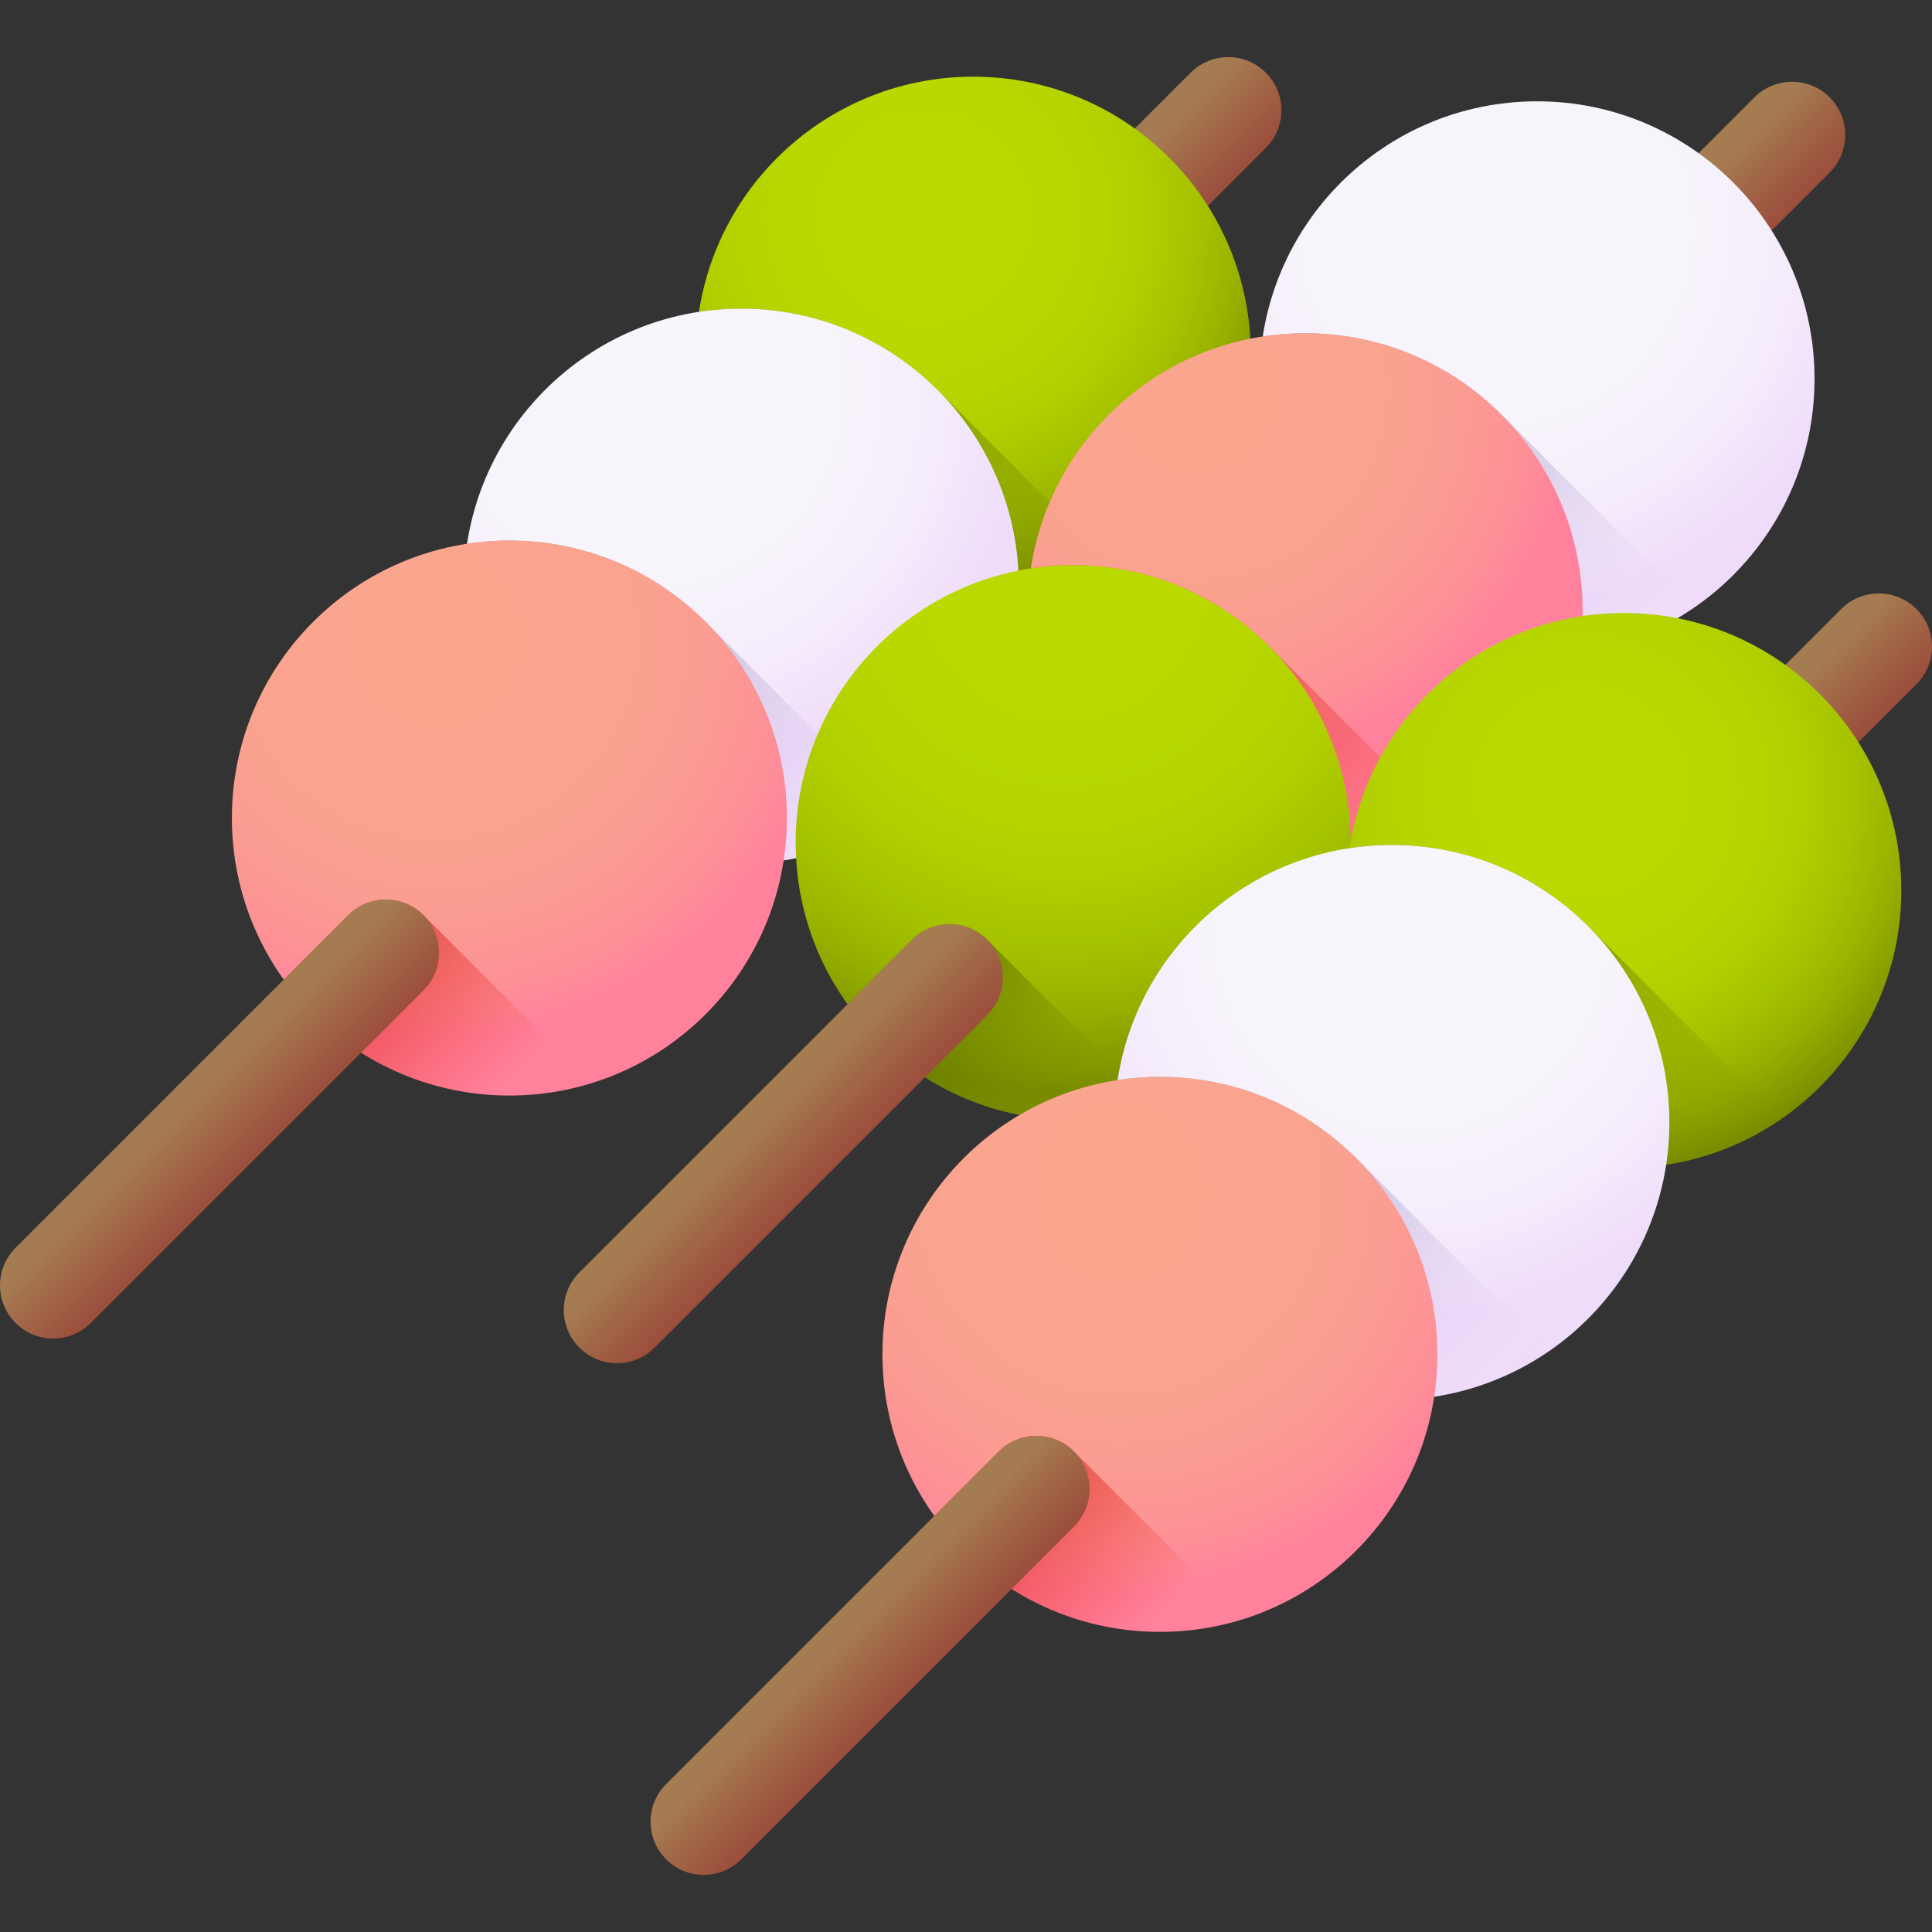 <svg id="Capa_1" enable-background="new 0 0 510 510" height="512" viewBox="0 0 510 510" width="512" xmlns="http://www.w3.org/2000/svg" xmlns:xlink="http://www.w3.org/1999/xlink"><rect x="0" y="0" width="510" height="510" fill="#333333" stroke="none"/><linearGradient id="lg1"><stop offset="0" stop-color="#a57c52"/><stop offset=".134" stop-color="#a26c4a"/><stop offset=".515" stop-color="#994336"/><stop offset=".817" stop-color="#942a2a"/><stop offset="1" stop-color="#922125"/></linearGradient><linearGradient id="SVGID_1_" gradientTransform="matrix(.707 .707 -.707 .707 -559.902 -426.607)" gradientUnits="userSpaceOnUse" x1="939.167" x2="993.173" xlink:href="#lg1" y1="-228.9" y2="-228.9"/><linearGradient id="lg2"><stop offset="0" stop-color="#bada00"/><stop offset=".371" stop-color="#b8d800"/><stop offset=".562" stop-color="#b2d000"/><stop offset=".713" stop-color="#a6c300"/><stop offset=".843" stop-color="#97b000"/><stop offset=".958" stop-color="#829700"/><stop offset="1" stop-color="#798c00"/></linearGradient><radialGradient id="SVGID_2_" cx="857.371" cy="-245.141" gradientTransform="matrix(.707 .707 -.707 .707 -535.746 -375.575)" gradientUnits="userSpaceOnUse" r="101.011" xlink:href="#lg2"/><linearGradient id="lg3"><stop offset="0" stop-color="#798c00" stop-opacity="0"/><stop offset=".654" stop-color="#556100" stop-opacity=".654"/><stop offset="1" stop-color="#464f00"/></linearGradient><linearGradient id="SVGID_3_" gradientUnits="userSpaceOnUse" x1="275.208" x2="177.497" xlink:href="#lg3" y1="173.015" y2="75.304"/><linearGradient id="lg4"><stop offset="0" stop-color="#f8f6fb"/><stop offset=".505" stop-color="#f7f4fb"/><stop offset=".766" stop-color="#f5ecfb"/><stop offset=".971" stop-color="#f0dffb"/><stop offset="1" stop-color="#efdcfb"/></linearGradient><radialGradient id="SVGID_4_" cx="838.135" cy="-161.376" gradientTransform="matrix(.707 .707 -.707 .707 -535.746 -375.575)" gradientUnits="userSpaceOnUse" r="101.011" xlink:href="#lg4"/><linearGradient id="lg5"><stop offset="0" stop-color="#efdcfb" stop-opacity="0"/><stop offset=".029" stop-color="#e9d6f7" stop-opacity=".029"/><stop offset=".22" stop-color="#c5b5de" stop-opacity=".22"/><stop offset=".414" stop-color="#aa9bcb" stop-opacity=".414"/><stop offset=".608" stop-color="#9688bd" stop-opacity=".608"/><stop offset=".803" stop-color="#8a7db5" stop-opacity=".803"/><stop offset="1" stop-color="#8679b2"/></linearGradient><linearGradient id="SVGID_5_" gradientUnits="userSpaceOnUse" x1="213.985" x2="116.273" xlink:href="#lg5" y1="234.239" y2="136.527"/><linearGradient id="lg6"><stop offset="0" stop-color="#faa68e"/><stop offset=".457" stop-color="#faa48f"/><stop offset=".694" stop-color="#fb9c92"/><stop offset=".879" stop-color="#fd8f97"/><stop offset="1" stop-color="#ff819c"/></linearGradient><radialGradient id="SVGID_6_" cx="114.876" cy="168.013" gradientUnits="userSpaceOnUse" r="106.809" xlink:href="#lg6"/><linearGradient id="lg7"><stop offset="0" stop-color="#f82814" stop-opacity="0"/><stop offset="1" stop-color="#c0272d"/></linearGradient><linearGradient id="SVGID_7_" gradientUnits="userSpaceOnUse" x1="130.489" x2="76.324" xlink:href="#lg7" y1="287.924" y2="233.758"/><linearGradient id="SVGID_8_" gradientTransform="matrix(.707 .707 -.707 .707 -559.902 -426.607)" gradientUnits="userSpaceOnUse" x1="939.167" x2="993.173" xlink:href="#lg1" y1="73.654" y2="73.654"/><linearGradient id="SVGID_9_" gradientTransform="matrix(.707 .707 -.707 .707 -559.902 -426.607)" gradientUnits="userSpaceOnUse" x1="1049.002" x2="1103.008" xlink:href="#lg1" y1="-329.538" y2="-329.538"/><radialGradient id="SVGID_10_" cx="966.356" cy="-350.012" gradientTransform="matrix(.707 .707 -.707 .707 -535.746 -375.575)" gradientUnits="userSpaceOnUse" r="101.011" xlink:href="#lg4"/><linearGradient id="SVGID_11_" gradientUnits="userSpaceOnUse" x1="424.036" x2="326.325" xlink:href="#lg5" y1="179.519" y2="81.807"/><radialGradient id="SVGID_12_" cx="940.193" cy="-264.135" gradientTransform="matrix(.707 .707 -.707 .707 -535.746 -375.575)" gradientUnits="userSpaceOnUse" r="101.011" xlink:href="#lg6"/><linearGradient id="SVGID_13_" gradientUnits="userSpaceOnUse" x1="362.812" x2="265.101" xlink:href="#lg7" y1="240.742" y2="143.031"/><radialGradient id="SVGID_14_" cx="950.799" cy="-203.97" gradientTransform="matrix(.707 .707 -.707 .707 -535.746 -375.575)" gradientUnits="userSpaceOnUse" r="135.438" xlink:href="#lg2"/><linearGradient id="SVGID_15_" gradientUnits="userSpaceOnUse" x1="279.317" x2="225.152" xlink:href="#lg3" y1="294.427" y2="240.262"/><linearGradient id="SVGID_16_" gradientTransform="matrix(.707 .707 -.707 .707 -559.902 -426.607)" gradientUnits="userSpaceOnUse" x1="1049.002" x2="1103.008" xlink:href="#lg1" y1="-26.984" y2="-26.984"/><linearGradient id="SVGID_17_" gradientTransform="matrix(.707 .707 -.707 .707 -559.902 -426.607)" gradientUnits="userSpaceOnUse" x1="1160.707" x2="1214.713" xlink:href="#lg1" y1="-250.222" y2="-250.222"/><radialGradient id="SVGID_18_" cx="1087.396" cy="-260.806" gradientTransform="matrix(.707 .707 -.707 .707 -535.746 -375.575)" gradientUnits="userSpaceOnUse" r="101.011" xlink:href="#lg2"/><linearGradient id="SVGID_19_" gradientUnits="userSpaceOnUse" x1="446.938" x2="349.226" xlink:href="#lg3" y1="314.591" y2="216.879"/><radialGradient id="SVGID_20_" cx="1082.303" cy="-202.497" gradientTransform="matrix(.707 .707 -.707 .707 -535.746 -375.575)" gradientUnits="userSpaceOnUse" r="101.011" xlink:href="#lg4"/><linearGradient id="SVGID_21_" gradientUnits="userSpaceOnUse" x1="385.714" x2="288.003" xlink:href="#lg5" y1="375.814" y2="278.103"/><radialGradient id="SVGID_22_" cx="295.606" cy="314.588" gradientUnits="userSpaceOnUse" r="106.809" xlink:href="#lg6"/><linearGradient id="SVGID_23_" gradientUnits="userSpaceOnUse" x1="302.219" x2="248.054" xlink:href="#lg7" y1="429.499" y2="375.334"/><linearGradient id="SVGID_24_" gradientTransform="matrix(.707 .707 -.707 .707 -559.902 -426.607)" gradientUnits="userSpaceOnUse" x1="1160.707" x2="1214.713" xlink:href="#lg1" y1="52.332" y2="52.332"/><g><g><path d="m209.607 143.74c-5.483-5.483-5.483-14.371 0-19.854l104.697-104.697c5.483-5.483 14.371-5.483 19.854 0 5.483 5.483 5.483 14.371 0 19.854l-104.697 104.697c-5.482 5.483-14.371 5.483-19.854 0z" fill="url(#SVGID_1_)"/><g><circle cx="256.913" cy="93.496" fill="url(#SVGID_2_)" r="73.255"/><path d="m298.397 153.863-50.909-50.942c-17.153-17.153-40.696-24.009-62.967-20.592-3.417 22.271 3.438 45.813 20.592 62.967 25.383 25.381 64.747 28.224 93.284 8.567z" fill="url(#SVGID_3_)"/><circle cx="195.689" cy="154.72" fill="url(#SVGID_4_)" r="73.255"/><path d="m237.174 215.086-50.909-50.942c-17.153-17.153-40.696-24.009-62.967-20.592-3.417 22.271 3.438 45.813 20.592 62.967 25.382 25.382 64.746 28.225 93.284 8.567z" fill="url(#SVGID_5_)"/><circle cx="134.466" cy="215.944" fill="url(#SVGID_6_)" r="73.255"/></g><path d="m91.924 241.569-17.017 17.017c2.301 3.206 4.878 6.275 7.759 9.157 19.882 19.882 48.345 25.931 73.464 18.178l-44.352-44.352c-5.482-5.482-14.371-5.482-19.854 0z" fill="url(#SVGID_7_)"/><path d="m4.112 349.236c-5.483-5.483-5.483-14.372 0-19.854l87.812-87.812c5.483-5.483 14.371-5.483 19.854 0 5.483 5.483 5.483 14.371 0 19.854l-87.812 87.812c-5.483 5.482-14.372 5.482-19.854 0z" fill="url(#SVGID_8_)"/></g><g><path d="m358.435 150.243c-5.483-5.483-5.483-14.371 0-19.854l104.697-104.697c5.483-5.483 14.371-5.483 19.854 0 5.483 5.483 5.483 14.371 0 19.854l-104.697 104.697c-5.482 5.483-14.371 5.483-19.854 0z" fill="url(#SVGID_9_)"/><g><circle cx="405.741" cy="100" fill="url(#SVGID_10_)" r="73.255"/><path d="m447.225 160.366-50.909-50.942c-17.153-17.153-40.696-24.009-62.967-20.592-3.417 22.271 3.438 45.813 20.592 62.967 25.382 25.382 64.747 28.224 93.284 8.567z" fill="url(#SVGID_11_)"/><circle cx="344.517" cy="161.223" fill="url(#SVGID_12_)" r="73.255"/><path d="m386.001 221.59-50.909-50.942c-17.153-17.153-40.696-24.009-62.967-20.592-3.417 22.271 3.438 45.813 20.592 62.967 25.383 25.382 64.747 28.224 93.284 8.567z" fill="url(#SVGID_13_)"/><circle cx="283.293" cy="222.447" fill="url(#SVGID_14_)" r="73.255"/></g><path d="m240.752 248.073-17.017 17.017c2.301 3.206 4.878 6.275 7.759 9.157 19.882 19.882 48.345 25.931 73.464 18.178l-44.352-44.352c-5.483-5.483-14.372-5.483-19.854 0z" fill="url(#SVGID_15_)"/><path d="m152.94 355.739c-5.483-5.483-5.483-14.371 0-19.854l87.812-87.812c5.483-5.483 14.371-5.483 19.854 0 5.483 5.483 5.483 14.371 0 19.854l-87.812 87.812c-5.483 5.483-14.372 5.483-19.854 0z" fill="url(#SVGID_16_)"/></g><g><path d="m381.337 285.316c-5.483-5.483-5.483-14.372 0-19.854l104.697-104.697c5.483-5.483 14.371-5.483 19.854 0 5.483 5.483 5.483 14.371 0 19.854l-104.697 104.697c-5.483 5.482-14.371 5.482-19.854 0z" fill="url(#SVGID_17_)"/><g><circle cx="428.643" cy="235.072" fill="url(#SVGID_18_)" r="73.255"/><path d="m470.127 295.438-50.909-50.942c-17.153-17.153-40.696-24.009-62.967-20.592-3.417 22.271 3.438 45.813 20.592 62.967 25.382 25.382 64.746 28.224 93.284 8.567z" fill="url(#SVGID_19_)"/><circle cx="367.419" cy="296.295" fill="url(#SVGID_20_)" r="73.255"/><path d="m408.903 356.662-50.909-50.942c-17.153-17.153-40.696-24.009-62.967-20.592-3.417 22.271 3.438 45.813 20.592 62.967 25.383 25.382 64.747 28.224 93.284 8.567z" fill="url(#SVGID_21_)"/><circle cx="306.195" cy="357.519" fill="url(#SVGID_22_)" r="73.255"/></g><path d="m263.654 383.145-17.017 17.017c2.301 3.206 4.878 6.275 7.759 9.157 19.882 19.882 48.345 25.931 73.464 18.178l-44.352-44.352c-5.483-5.483-14.372-5.483-19.854 0z" fill="url(#SVGID_23_)"/><path d="m175.842 490.811c-5.483-5.483-5.483-14.371 0-19.854l87.812-87.812c5.483-5.483 14.371-5.483 19.854 0 5.483 5.483 5.483 14.371 0 19.854l-87.812 87.812c-5.483 5.483-14.372 5.483-19.854 0z" fill="url(#SVGID_24_)"/></g></g></svg>